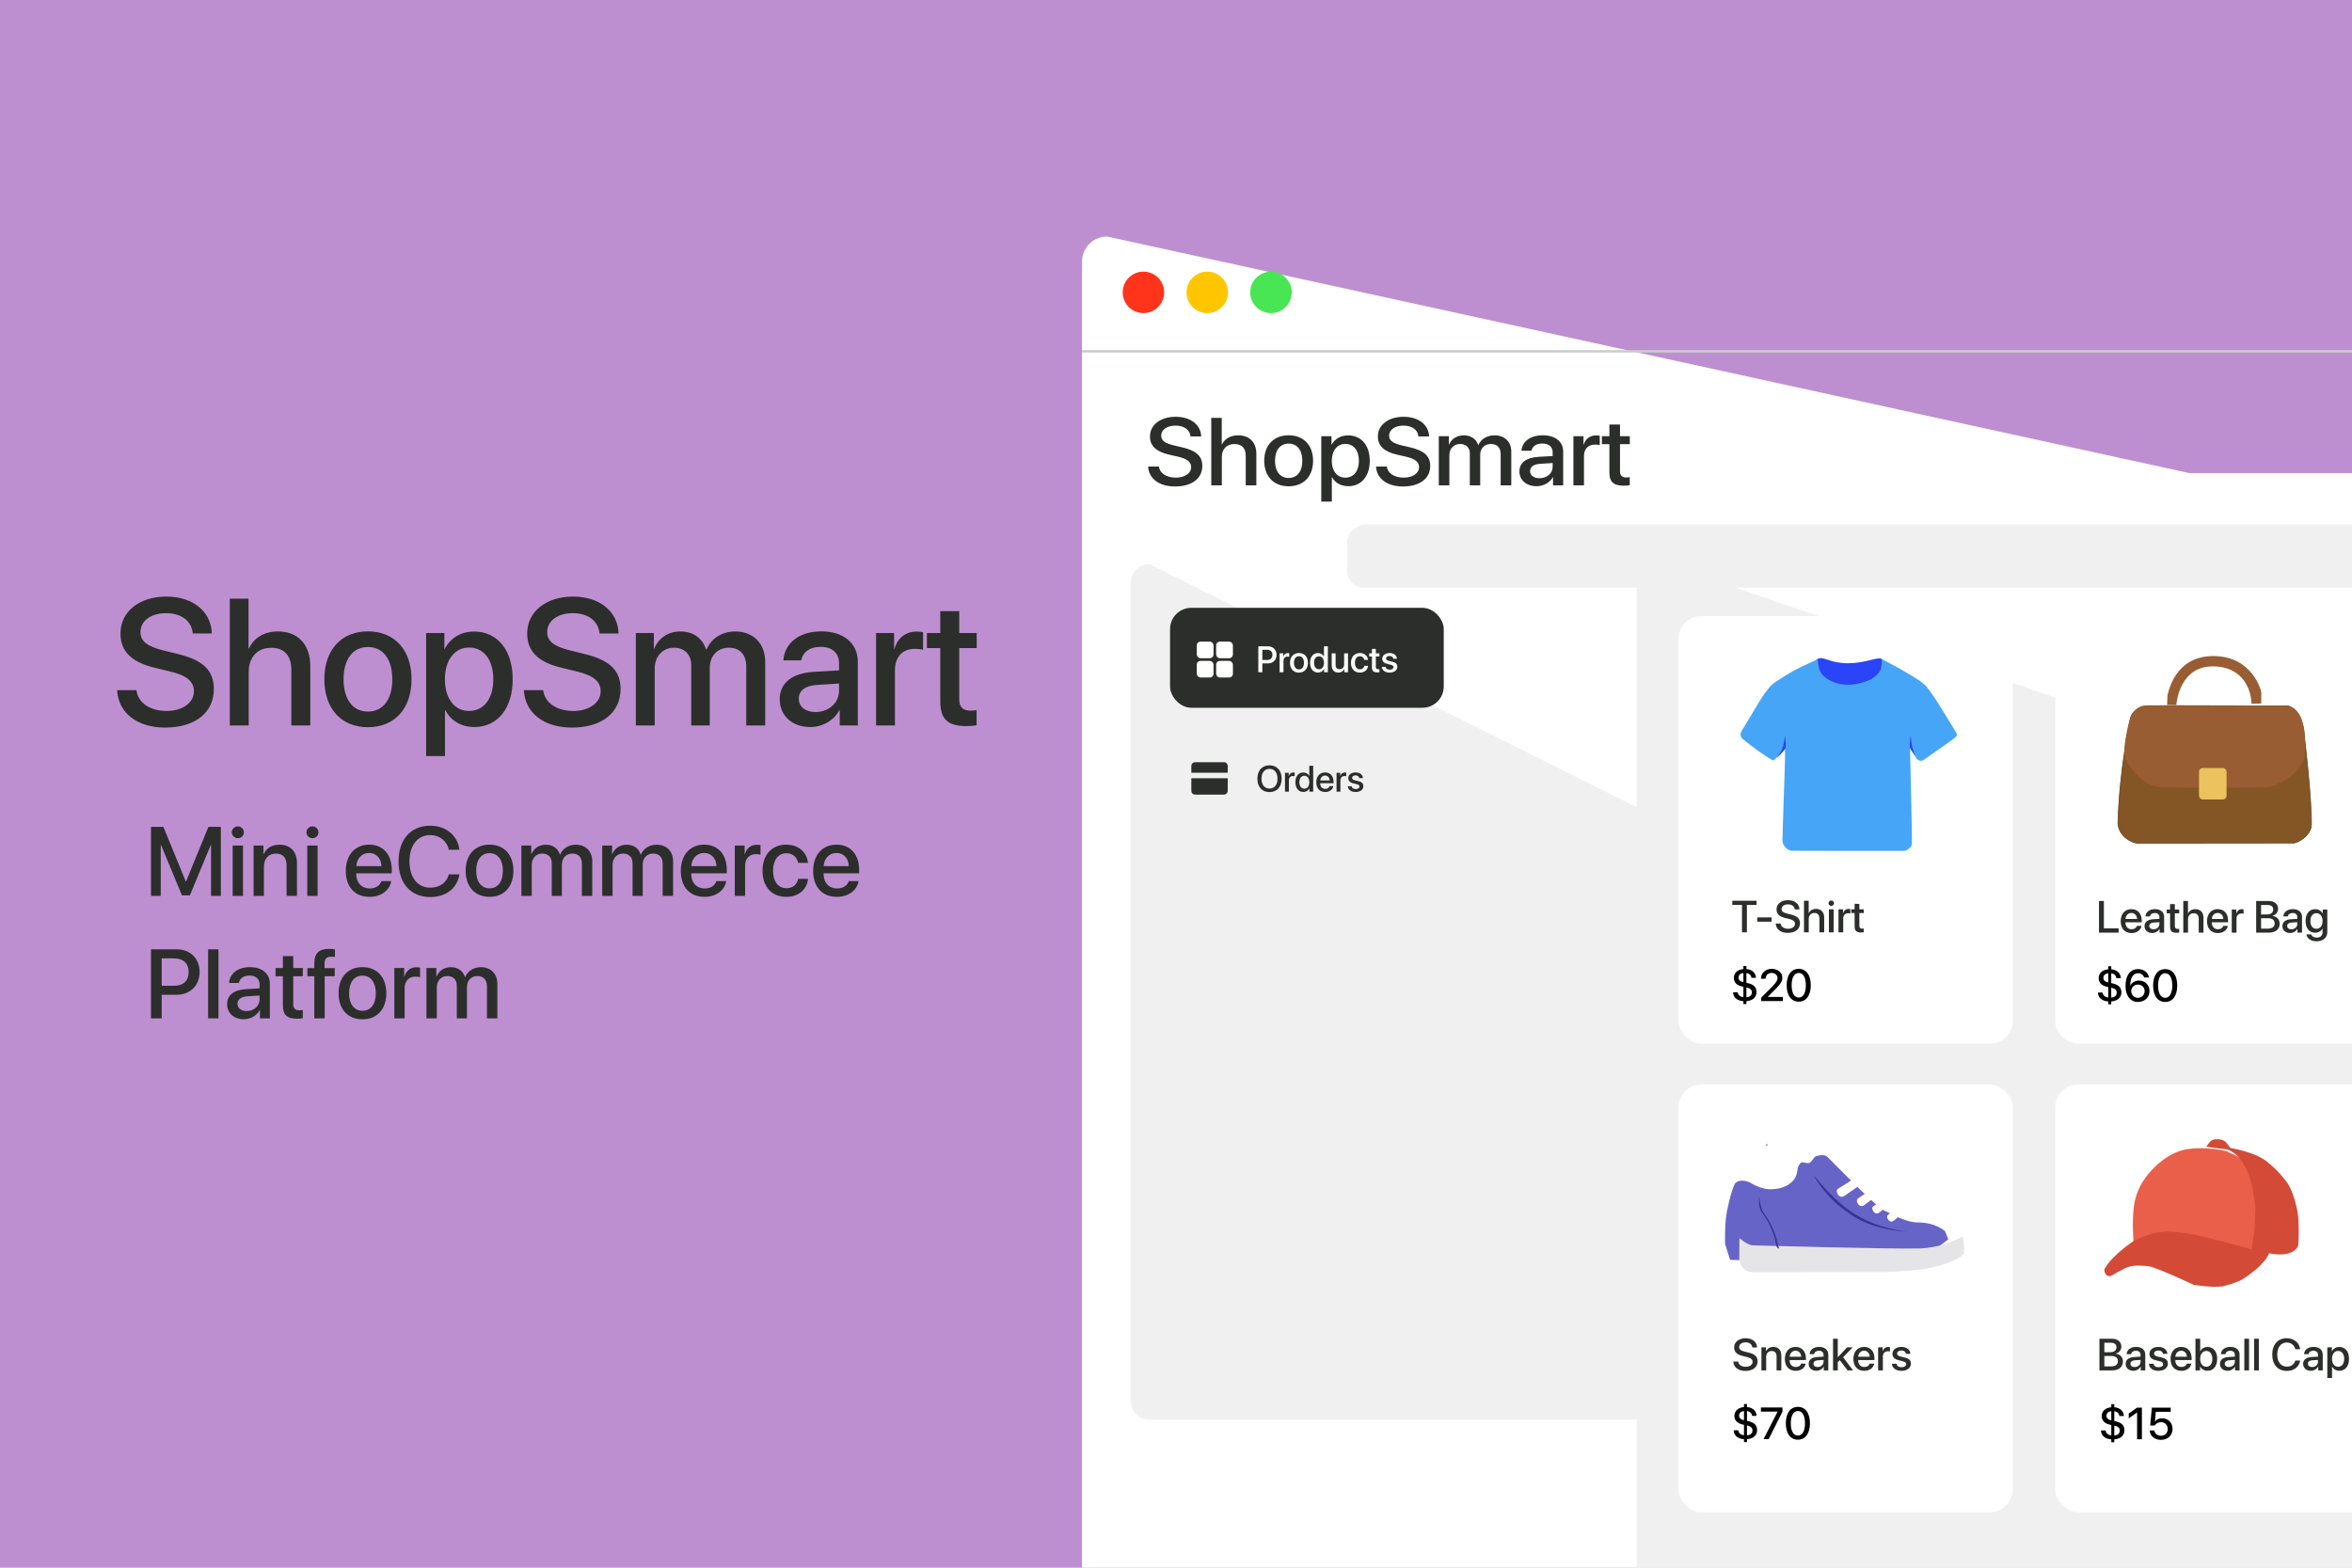 <?xml version="1.0" encoding="UTF-8" standalone="no"?>
<!-- Created with Inkscape (http://www.inkscape.org/) -->

<svg
   version="1.1"
   id="svg1"
   width="1536"
   height="1024"
   viewBox="0 0 1536 1024"
   xmlns="http://www.w3.org/2000/svg"
   xmlns:svg="http://www.w3.org/2000/svg">
  <defs
     id="defs1">
    <filter
       style="color-interpolation-filters:sRGB"
       id="filter65"
       x="-0.012"
       y="-0.027"
       width="1.024"
       height="1.081">
      <feFlood
         result="flood"
         in="SourceGraphic"
         flood-opacity="0.31"
         flood-color="rgb(0,0,0)"
         id="feFlood64" />
      <feGaussianBlur
         result="blur"
         in="SourceGraphic"
         stdDeviation="0.6"
         id="feGaussianBlur64" />
      <feOffset
         result="offset"
         in="blur"
         dx="0"
         dy="1.5"
         id="feOffset64" />
      <feComposite
         result="comp1"
         operator="in"
         in="flood"
         in2="offset"
         id="feComposite64" />
      <feComposite
         result="comp2"
         operator="over"
         in="SourceGraphic"
         in2="comp1"
         id="feComposite65" />
    </filter>
    <filter
       style="color-interpolation-filters:sRGB"
       id="filter71"
       x="-0.04"
       y="-0.065"
       width="1.08"
       height="1.13">
      <feGaussianBlur
         stdDeviation="0.5 0.5"
         result="fbSourceGraphic"
         id="feGaussianBlur71" />
      <feColorMatrix
         result="fbSourceGraphicAlpha"
         in="fbSourceGraphic"
         values="0 0 0 -1 0 0 0 0 -1 0 0 0 0 -1 0 0 0 0 1 0"
         id="feColorMatrix71" />
      <feGaussianBlur
         id="feGaussianBlur72"
         stdDeviation="0.5 0.5"
         result="blur"
         in="fbSourceGraphic" />
    </filter>
    <filter
       style="color-interpolation-filters:sRGB"
       id="filter73"
       x="-0.091"
       y="-0.036"
       width="1.182"
       height="1.071">
      <feGaussianBlur
         stdDeviation="0.5 0.5"
         result="blur"
         id="feGaussianBlur73" />
    </filter>
    <filter
       style="color-interpolation-filters:sRGB"
       id="filter92"
       x="-0.02"
       y="-0.241"
       width="1.039"
       height="1.365">
      <feFlood
         result="flood"
         in="SourceGraphic"
         flood-opacity="0.31"
         flood-color="rgb(0,0,0)"
         id="feFlood91" />
      <feGaussianBlur
         result="blur"
         in="SourceGraphic"
         stdDeviation="1.2"
         id="feGaussianBlur91" />
      <feOffset
         result="offset"
         in="blur"
         dx="0"
         dy="-2.7"
         id="feOffset91" />
      <feComposite
         result="comp1"
         operator="in"
         in="flood"
         in2="offset"
         id="feComposite91" />
      <feComposite
         result="comp2"
         operator="over"
         in="SourceGraphic"
         in2="comp1"
         id="feComposite92" />
    </filter>
    <filter
       style="color-interpolation-filters:sRGB"
       id="filter132"
       x="-0.1"
       y="-0.097"
       width="1.135"
       height="1.168">
      <feFlood
         result="flood"
         in="SourceGraphic"
         flood-opacity="0.31"
         flood-color="rgb(255,255,255)"
         id="feFlood131" />
      <feGaussianBlur
         result="blur"
         in="SourceGraphic"
         stdDeviation="2.1"
         id="feGaussianBlur131" />
      <feOffset
         result="offset"
         in="blur"
         dx="-9.6"
         dy="-1.8"
         id="feOffset131" />
      <feComposite
         result="comp1"
         operator="out"
         in="flood"
         in2="offset"
         id="feComposite131" />
      <feComposite
         result="comp2"
         operator="atop"
         in="comp1"
         in2="SourceGraphic"
         id="feComposite132" />
    </filter>
    <filter
       style="color-interpolation-filters:sRGB"
       id="filter151"
       x="-0.015"
       y="-0.033"
       width="1.04"
       height="1.053">
      <feFlood
         result="flood"
         in="SourceGraphic"
         flood-opacity="0.169"
         flood-color="rgb(0,0,0)"
         id="feFlood150" />
      <feGaussianBlur
         result="blur"
         in="SourceGraphic"
         stdDeviation="0.8"
         id="feGaussianBlur150" />
      <feOffset
         result="offset"
         in="blur"
         dx="1.2"
         dy="-1.3"
         id="feOffset150" />
      <feComposite
         result="comp1"
         operator="out"
         in="flood"
         in2="offset"
         id="feComposite150" />
      <feComposite
         result="comp2"
         operator="atop"
         in="comp1"
         in2="SourceGraphic"
         id="feComposite151" />
    </filter>
  </defs>
  <g
     id="g1">
    <rect
       style="fill:#bd8fd0;fill-opacity:1"
       id="rect1"
       width="1568.936"
       height="1058.732"
       x="-14.372"
       y="-16.767" />
    <path
       style="fill:#ffffff;fill-opacity:1"
       id="rect2"
       width="870.699"
       height="935.373"
       x="706.62"
       y="154.498"
       d="m 723.028,154.498 854.291,0 V 1089.871 H 706.62 V 170.906 a 16.408,16.408 135 0 1 16.408,-16.408 z" />
    <circle
       style="fill:#ff341b;fill-opacity:1"
       id="path2"
       cx="746.731"
       cy="190.97"
       r="13.55" />
    <circle
       style="fill:#ffc600;fill-opacity:1"
       id="circle2"
       cx="788.431"
       cy="190.97"
       r="13.55" />
    <circle
       style="fill:#48e554;fill-opacity:1"
       id="circle3"
       cx="830.031"
       cy="190.97"
       r="13.55" />
    <path
       style="fill:#f0f0f0;fill-opacity:1;stroke-width:1.051"
       id="rect3"
       width="687.219"
       height="41.319"
       x="879.682"
       y="171.266"
       d="m 892.17,171.266 h 674.731 v 41.319 H 890.761 a 11.079,11.079 45 0 1 -11.079,-11.079 v -17.752 a 12.488,12.488 135 0 1 12.488,-12.488 z" />
    <rect
       style="fill:#c9cdcd;fill-opacity:1;stroke-width:4.776"
       id="rect4"
       width="846.896"
       height="1.572"
       x="706.62"
       y="228.697" />
    <path
       style="fill:#f0f0f0;fill-opacity:1"
       id="rect5"
       width="308.686"
       height="190.547"
       x="738.474"
       y="368.39"
       d="m 750.542,368.39 h 284.55 c 6.686,0 12.068,5.382 12.068,12.068 v 166.411 c 0,6.686 -5.382,12.068 -12.068,12.068 H 750.542 c -6.686,0 -12.068,-5.382 -12.068,-12.068 V 380.458 c 0,-6.686 5.382,-12.068 12.068,-12.068 z"
       ry="12.068" />
    <path
       style="fill:#f0f0f0;fill-opacity:1;stroke-width:1.356"
       id="rect10"
       width="490.442"
       height="739.47"
       x="1068.912"
       y="367.682"
       ry="0"
       rx="0"
       d="m 1086.518,367.682 h 472.837 V 1107.152 H 1068.912 V 385.288 a 17.606,17.606 135 0 1 17.606,-17.606 z" />
    <path
       style="font-weight:500;font-size:117.184px;font-family:'SF Pro Display';-inkscape-font-specification:'SF Pro Display Medium';fill:#2c2e2b;stroke-width:1.099"
       d="m 76.733,449.445 c 0.801,14.934 13.16,24.375 31.47,24.375 19.569,0 31.871,-9.67 31.871,-25.119 0,-12.073 -7.038,-18.882 -23.975,-22.887 l -9.098,-2.232 c -10.643,-2.632 -14.991,-6.065 -14.991,-11.902 0,-7.324 6.809,-12.359 16.765,-12.359 9.956,0 16.765,4.978 17.509,13.218 h 12.474 c -0.401,-14.247 -12.359,-24.032 -29.811,-24.032 -17.623,0 -30.04,9.784 -30.04,24.032 0,11.501 7.038,18.596 22.201,22.258 l 10.7,2.575 c 10.7,2.632 15.22,6.466 15.22,12.874 0,7.381 -7.496,12.76 -17.909,12.76 -10.872,0 -18.825,-5.379 -19.74,-13.561 z m 73.812,23.002 h 12.359 v -34.789 c 0,-9.498 5.607,-15.792 14.762,-15.792 8.697,0 13.16,5.321 13.16,14.19 v 36.391 h 12.416 v -38.794 c 0,-13.618 -7.896,-22.43 -21.114,-22.43 -9.155,0 -15.735,4.063 -19.054,11.1 h -0.286 v -32.443 h -12.245 z m 90.463,1.144 c 17.223,0 28.552,-11.844 28.552,-31.241 0,-19.34 -11.387,-31.184 -28.552,-31.184 -17.166,0 -28.552,11.844 -28.552,31.184 0,19.397 11.329,31.241 28.552,31.241 z m 0,-10.185 c -9.67,0 -15.964,-7.667 -15.964,-21.056 0,-13.332 6.294,-20.999 15.964,-20.999 9.67,0 15.964,7.667 15.964,20.999 0,13.389 -6.237,21.056 -15.964,21.056 z m 69.464,-52.126 c -8.697,0 -15.621,4.406 -19.168,11.329 h -0.229 v -10.357 h -11.959 v 80.106 h 12.359 V 462.548 h 0.286 c 3.433,6.695 10.299,10.929 18.939,10.929 15.106,0 25.119,-12.073 25.119,-31.127 0,-19.054 -10.07,-31.07 -25.348,-31.07 z m -3.261,51.726 c -9.498,0 -15.792,-8.125 -15.792,-20.656 0,-12.416 6.351,-20.656 15.792,-20.656 9.784,0 15.907,8.068 15.907,20.656 0,12.645 -6.122,20.656 -15.907,20.656 z m 35.933,-13.561 c 0.801,14.934 13.16,24.375 31.47,24.375 19.569,0 31.871,-9.67 31.871,-25.119 0,-12.073 -7.038,-18.882 -23.975,-22.887 l -9.098,-2.232 c -10.643,-2.632 -14.991,-6.065 -14.991,-11.902 0,-7.324 6.809,-12.359 16.765,-12.359 9.956,0 16.765,4.978 17.509,13.218 h 12.474 c -0.401,-14.247 -12.359,-24.032 -29.811,-24.032 -17.623,0 -30.04,9.784 -30.04,24.032 0,11.501 7.038,18.596 22.201,22.258 l 10.7,2.575 c 10.7,2.632 15.22,6.466 15.22,12.874 0,7.381 -7.496,12.76 -17.909,12.76 -10.872,0 -18.825,-5.379 -19.74,-13.561 z m 73.354,23.002 h 12.359 v -37.192 c 0,-7.725 5.207,-13.446 12.531,-13.446 6.981,0 11.387,4.406 11.387,11.329 v 39.309 h 12.13 v -37.593 c 0,-7.61 5.092,-13.046 12.416,-13.046 7.324,0 11.501,4.463 11.501,12.245 v 38.394 h 12.416 v -41.369 c 0,-11.959 -7.782,-19.855 -19.683,-19.855 -8.583,0 -15.678,4.463 -18.768,11.787 h -0.286 c -2.403,-7.496 -8.468,-11.787 -16.822,-11.787 -8.125,0 -14.419,4.463 -17.108,11.158 h -0.286 v -10.128 h -11.787 z m 117.699,-8.754 c -6.637,0 -10.986,-3.433 -10.986,-8.697 0,-5.15 4.177,-8.411 11.558,-8.926 l 14.82,-0.915 v 4.749 c 0,7.839 -6.752,13.79 -15.392,13.79 z m -3.433,9.784 c 7.896,0 15.506,-4.234 18.997,-10.929 h 0.286 v 9.899 h 11.844 v -41.484 c 0,-12.073 -9.327,-19.798 -23.917,-19.798 -14.877,0 -24.146,8.011 -24.833,18.882 h 11.673 c 1.087,-5.379 5.55,-8.812 12.703,-8.812 7.553,0 12.073,4.005 12.073,10.7 v 4.635 l -16.479,0.973 c -14.305,0.801 -22.373,7.267 -22.373,17.795 0,10.814 8.239,18.138 20.027,18.138 z m 43.086,-1.03 h 12.359 v -36.048 c 0,-8.526 4.921,-13.847 12.874,-13.847 2.403,0 4.577,0.286 5.55,0.687 v -11.501 c -0.915,-0.172 -2.46,-0.458 -4.234,-0.458 -7.095,0 -12.474,4.177 -14.476,11.215 h -0.286 v -10.242 h -11.787 z m 42.056,-74.442 v 14.247 h -8.754 v 9.784 h 8.754 v 34.56 c 0,11.615 4.749,16.25 16.937,16.25 2.747,0 5.493,-0.229 6.866,-0.572 v -9.784 c -0.801,0.172 -2.804,0.286 -4.063,0.286 -5.035,0 -7.324,-2.346 -7.324,-7.553 v -33.187 h 11.444 v -9.784 h -11.444 v -14.247 z"
       id="text12"
       transform="scale(0.997,1.003)"
       aria-label="ShopSmart" />
    <g
       id="text13"
       style="font-weight:500;font-size:64px;font-family:'SF Pro Display';-inkscape-font-specification:'SF Pro Display Medium';fill:#2c2e2b"
       aria-label="Mini eCommerce&#10;Platform">
      <path
         d="m 144.231,585.19 v -45.094 h -8.125 l -14.562,35.594 h -0.25 l -14.594,-35.594 h -8.094 v 45.094 h 6.375 v -33.188 h 0.219 l 13.625,32.844 h 5.188 l 13.594,-32.844 h 0.219 v 33.188 z m 7.719,0 h 6.75 v -32.875 h -6.75 z m 3.375,-37.688 c 2.188,0 3.938,-1.719 3.938,-3.844 0,-2.156 -1.75,-3.875 -3.938,-3.875 -2.156,0 -3.906,1.719 -3.906,3.875 0,2.125 1.75,3.844 3.906,3.844 z m 10.281,37.688 h 6.75 v -19.156 c 0,-5.094 3.062,-8.469 7.812,-8.469 4.688,0 7,2.719 7,7.656 v 19.969 h 6.781 v -21.281 c 0,-7.531 -4.156,-12.156 -11.406,-12.156 -5.062,0 -8.562,2.312 -10.344,6.062 H 172.043 v -5.5 h -6.438 z m 35.062,0 h 6.75 v -32.875 h -6.75 z m 3.375,-37.688 c 2.188,0 3.938,-1.719 3.938,-3.844 0,-2.156 -1.75,-3.875 -3.938,-3.875 -2.156,0 -3.906,1.719 -3.906,3.875 0,2.125 1.75,3.844 3.906,3.844 z m 37,9.656 c 4.719,0 7.906,3.531 8.062,8.562 H 232.668 c 0.344,-4.969 3.656,-8.562 8.375,-8.562 z m 8.031,18.375 c -0.906,2.875 -3.75,4.812 -7.594,4.812 -5.406,0 -8.844,-3.781 -8.844,-9.5 v -0.406 h 23.219 v -2.312 c 0,-9.969 -5.688,-16.406 -14.812,-16.406 -9.281,0 -15.219,6.875 -15.219,17.188 0,10.375 5.844,16.906 15.5,16.906 7.531,0 13.219,-4.281 14.156,-10.281 z m 31.844,10.406 c 10.375,0 17.438,-5.469 19.156,-14.781 h -6.969 c -1.406,5.438 -5.875,8.656 -12.156,8.656 -8.281,0 -13.531,-6.656 -13.531,-17.188 0,-10.438 5.312,-17.156 13.5,-17.156 6.125,0 10.938,3.781 12.188,9.562 h 6.938 c -1.188,-9.406 -8.906,-15.688 -19.125,-15.688 -12.594,0 -20.656,9 -20.656,23.281 0,14.375 8,23.312 20.656,23.312 z m 38.781,-0.125 c 9.406,0 15.594,-6.469 15.594,-17.062 0,-10.562 -6.219,-17.031 -15.594,-17.031 -9.375,0 -15.594,6.469 -15.594,17.031 0,10.594 6.188,17.062 15.594,17.062 z m 0,-5.562 c -5.281,0 -8.719,-4.188 -8.719,-11.5 0,-7.281 3.438,-11.469 8.719,-11.469 5.281,0 8.719,4.188 8.719,11.469 0,7.312 -3.406,11.5 -8.719,11.5 z m 20.812,4.938 h 6.75 v -20.312 c 0,-4.219 2.844,-7.344 6.844,-7.344 3.812,0 6.219,2.406 6.219,6.188 v 21.469 h 6.625 v -20.531 c 0,-4.156 2.781,-7.125 6.781,-7.125 4,0 6.281,2.438 6.281,6.688 v 20.969 h 6.781 v -22.594 c 0,-6.531 -4.25,-10.844 -10.75,-10.844 -4.688,0 -8.562,2.438 -10.25,6.438 h -0.156 c -1.312,-4.094 -4.625,-6.438 -9.188,-6.438 -4.438,0 -7.875,2.438 -9.344,6.094 h -0.156 v -5.531 h -6.438 z m 52.781,0 h 6.75 v -20.312 c 0,-4.219 2.844,-7.344 6.844,-7.344 3.812,0 6.219,2.406 6.219,6.188 v 21.469 h 6.625 v -20.531 c 0,-4.156 2.781,-7.125 6.781,-7.125 4,0 6.281,2.438 6.281,6.688 v 20.969 h 6.781 v -22.594 c 0,-6.531 -4.25,-10.844 -10.75,-10.844 -4.688,0 -8.562,2.438 -10.25,6.438 H 418.418 c -1.312,-4.094 -4.625,-6.438 -9.188,-6.438 -4.438,0 -7.875,2.438 -9.344,6.094 h -0.156 v -5.531 h -6.438 z m 66.531,-28.031 c 4.719,0 7.906,3.531 8.062,8.562 h -16.438 c 0.344,-4.969 3.656,-8.562 8.375,-8.562 z m 8.031,18.375 c -0.906,2.875 -3.75,4.812 -7.594,4.812 -5.406,0 -8.844,-3.781 -8.844,-9.5 v -0.406 h 23.219 v -2.312 c 0,-9.969 -5.688,-16.406 -14.812,-16.406 -9.281,0 -15.219,6.875 -15.219,17.188 0,10.375 5.844,16.906 15.5,16.906 7.531,0 13.219,-4.281 14.156,-10.281 z m 12,9.656 h 6.75 v -19.688 c 0,-4.656 2.688,-7.562 7.031,-7.562 1.312,0 2.5,0.156 3.031,0.375 v -6.281 c -0.5,-0.094 -1.344,-0.25 -2.312,-0.25 -3.875,0 -6.812,2.281 -7.906,6.125 H 486.293 v -5.594 h -6.438 z m 47.812,-21.562 c -0.594,-6.469 -5.75,-11.906 -14.219,-11.906 -9.344,0 -15.469,6.594 -15.469,17.031 0,10.625 6.125,17.062 15.531,17.062 7.906,0 13.5,-4.75 14.219,-11.75 h -6.5 c -0.781,3.812 -3.5,6.094 -7.656,6.094 -5.25,0 -8.719,-4.188 -8.719,-11.406 0,-7.062 3.438,-11.406 8.656,-11.406 4.406,0 7.031,2.781 7.719,6.281 z m 18.594,-6.469 c 4.719,0 7.906,3.531 8.062,8.562 h -16.438 c 0.344,-4.969 3.656,-8.562 8.375,-8.562 z m 8.031,18.375 c -0.906,2.875 -3.75,4.812 -7.594,4.812 -5.406,0 -8.844,-3.781 -8.844,-9.5 v -0.406 h 23.219 v -2.312 c 0,-9.969 -5.688,-16.406 -14.812,-16.406 -9.281,0 -15.219,6.875 -15.219,17.188 0,10.375 5.844,16.906 15.5,16.906 7.531,0 13.219,-4.281 14.156,-10.281 z"
         id="path15" />
      <path
         d="m 98.605,620.096 v 45.094 h 7 v -15.406 h 9.688 c 8.844,0 15.062,-6.062 15.062,-14.875 0,-8.781 -6.094,-14.812 -14.844,-14.812 z m 7,5.906 h 8.062 c 6.062,0 9.531,3.25 9.531,8.938 0,5.688 -3.469,8.969 -9.562,8.969 h -8.031 z m 30.312,39.188 h 6.75 v -45.094 h -6.75 z m 25.188,-4.781 c -3.625,0 -6,-1.875 -6,-4.75 0,-2.812 2.281,-4.594 6.312,-4.875 l 8.094,-0.5 v 2.594 c 0,4.281 -3.688,7.531 -8.406,7.531 z m -1.875,5.344 c 4.312,0 8.469,-2.312 10.375,-5.969 h 0.156 v 5.406 h 6.469 v -22.656 c 0,-6.594 -5.094,-10.812 -13.062,-10.812 -8.125,0 -13.188,4.375 -13.562,10.312 h 6.375 c 0.594,-2.938 3.031,-4.812 6.938,-4.812 4.125,0 6.594,2.188 6.594,5.844 v 2.531 l -9,0.531 c -7.812,0.438 -12.219,3.969 -12.219,9.719 0,5.906 4.5,9.906 10.938,9.906 z m 25.5,-41.219 v 7.781 h -4.781 v 5.344 h 4.781 v 18.875 c 0,6.344 2.594,8.875 9.25,8.875 1.5,0 3,-0.125 3.75,-0.312 v -5.344 c -0.438,0.094 -1.531,0.156 -2.219,0.156 -2.75,0 -4,-1.281 -4,-4.125 v -18.125 h 6.25 v -5.344 h -6.25 v -7.781 z m 20.531,40.656 h 6.781 v -27.531 h 6.562 v -5.281 h -6.656 v -3.094 c 0,-2.906 1.375,-4.375 4.312,-4.375 0.906,0 1.812,0.062 2.469,0.188 v -5 c -0.875,-0.156 -2.406,-0.312 -3.781,-0.312 -6.688,0 -9.688,3 -9.688,9.375 v 3.219 h -4.531 v 5.281 h 4.531 z m 31.438,0.625 c 9.406,0 15.594,-6.469 15.594,-17.062 0,-10.562 -6.219,-17.031 -15.594,-17.031 -9.375,0 -15.594,6.469 -15.594,17.031 0,10.594 6.188,17.062 15.594,17.062 z m 0,-5.562 c -5.281,0 -8.719,-4.188 -8.719,-11.5 0,-7.281 3.438,-11.469 8.719,-11.469 5.281,0 8.719,4.188 8.719,11.469 0,7.312 -3.406,11.5 -8.719,11.5 z m 20.812,4.938 h 6.75 v -19.688 c 0,-4.656 2.688,-7.562 7.031,-7.562 1.312,0 2.5,0.156 3.031,0.375 v -6.281 c -0.5,-0.094 -1.344,-0.25 -2.312,-0.25 -3.875,0 -6.812,2.281 -7.906,6.125 h -0.156 v -5.594 h -6.438 z m 21,0 h 6.75 v -20.312 c 0,-4.219 2.844,-7.344 6.844,-7.344 3.812,0 6.219,2.406 6.219,6.188 v 21.469 h 6.625 v -20.531 c 0,-4.156 2.781,-7.125 6.781,-7.125 4,0 6.281,2.438 6.281,6.688 v 20.969 h 6.781 v -22.594 c 0,-6.531 -4.25,-10.844 -10.75,-10.844 -4.688,0 -8.562,2.438 -10.25,6.438 h -0.156 c -1.312,-4.094 -4.625,-6.438 -9.188,-6.438 -4.438,0 -7.875,2.438 -9.344,6.094 h -0.156 v -5.531 h -6.438 z"
         id="path16" />
    </g>
    <rect
       style="fill:#2c2e2b;fill-opacity:1;stroke-width:1.021"
       id="rect16"
       width="178.751"
       height="65.273"
       x="764.108"
       y="397.025"
       ry="13.898" />
    <path
       d="m 732.934,311.931 c 0.438,8.156 7.188,13.312 17.188,13.312 10.688,0 17.406,-5.281 17.406,-13.719 0,-6.594 -3.844,-10.312 -13.094,-12.5 l -4.969,-1.219 c -5.812,-1.438 -8.188,-3.312 -8.188,-6.5 0,-4 3.719,-6.75 9.156,-6.75 5.438,0 9.156,2.719 9.562,7.219 h 6.812 c -0.219,-7.781 -6.75,-13.125 -16.281,-13.125 -9.625,0 -16.406,5.344 -16.406,13.125 0,6.281 3.844,10.156 12.125,12.156 l 5.844,1.406 c 5.844,1.438 8.312,3.531 8.312,7.031 0,4.031 -4.094,6.969 -9.781,6.969 -5.938,0 -10.281,-2.938 -10.781,-7.406 z m 40.312,12.562 h 6.75 v -19 c 0,-5.188 3.062,-8.625 8.062,-8.625 4.75,0 7.188,2.906 7.188,7.75 v 19.875 h 6.781 v -21.188 c 0,-7.438 -4.312,-12.25 -11.531,-12.25 -5,0 -8.594,2.219 -10.406,6.062 h -0.156 v -17.719 h -6.688 z m 49.406,0.625 c 9.406,0 15.594,-6.469 15.594,-17.062 0,-10.562 -6.219,-17.031 -15.594,-17.031 -9.375,0 -15.594,6.469 -15.594,17.031 0,10.594 6.188,17.062 15.594,17.062 z m 0,-5.562 c -5.281,0 -8.719,-4.188 -8.719,-11.5 0,-7.281 3.438,-11.469 8.719,-11.469 5.281,0 8.719,4.188 8.719,11.469 0,7.312 -3.406,11.5 -8.719,11.5 z m 37.938,-28.469 c -4.75,0 -8.531,2.406 -10.469,6.188 h -0.125 v -5.656 h -6.531 v 43.75 h 6.75 v -16.281 h 0.156 c 1.875,3.656 5.625,5.969 10.344,5.969 8.25,0 13.719,-6.594 13.719,-17 0,-10.406 -5.5,-16.969 -13.844,-16.969 z m -1.781,28.25 c -5.188,0 -8.625,-4.438 -8.625,-11.281 0,-6.781 3.469,-11.281 8.625,-11.281 5.344,0 8.688,4.406 8.688,11.281 0,6.906 -3.344,11.281 -8.688,11.281 z m 19.625,-7.406 c 0.438,8.156 7.188,13.312 17.188,13.312 10.688,0 17.406,-5.281 17.406,-13.719 0,-6.594 -3.844,-10.312 -13.094,-12.5 l -4.969,-1.219 c -5.812,-1.438 -8.188,-3.312 -8.188,-6.5 0,-4 3.719,-6.75 9.156,-6.75 5.438,0 9.156,2.719 9.562,7.219 h 6.812 c -0.219,-7.781 -6.75,-13.125 -16.281,-13.125 -9.625,0 -16.406,5.344 -16.406,13.125 0,6.281 3.844,10.156 12.125,12.156 l 5.844,1.406 c 5.844,1.438 8.312,3.531 8.312,7.031 0,4.031 -4.094,6.969 -9.781,6.969 -5.938,0 -10.281,-2.938 -10.781,-7.406 z m 40.062,12.562 h 6.75 v -20.312 c 0,-4.219 2.844,-7.344 6.844,-7.344 3.812,0 6.219,2.406 6.219,6.188 v 21.469 h 6.625 v -20.531 c 0,-4.156 2.781,-7.125 6.781,-7.125 4,0 6.281,2.438 6.281,6.688 v 20.969 h 6.781 v -22.594 c 0,-6.531 -4.25,-10.844 -10.75,-10.844 -4.688,0 -8.562,2.438 -10.25,6.438 h -0.156 c -1.312,-4.094 -4.625,-6.438 -9.188,-6.438 -4.438,0 -7.875,2.438 -9.344,6.094 h -0.156 v -5.531 h -6.438 z m 64.281,-4.781 c -3.625,0 -6,-1.875 -6,-4.75 0,-2.812 2.281,-4.594 6.312,-4.875 l 8.094,-0.5 v 2.594 c 0,4.281 -3.688,7.531 -8.406,7.531 z m -1.875,5.344 c 4.312,0 8.469,-2.312 10.375,-5.969 h 0.156 v 5.406 h 6.469 v -22.656 c 0,-6.594 -5.094,-10.812 -13.062,-10.812 -8.125,0 -13.188,4.375 -13.562,10.312 h 6.375 c 0.594,-2.938 3.031,-4.812 6.938,-4.812 4.125,0 6.594,2.188 6.594,5.844 v 2.531 l -9,0.531 c -7.812,0.438 -12.219,3.969 -12.219,9.719 0,5.906 4.5,9.906 10.938,9.906 z m 23.531,-0.562 h 6.75 v -19.688 c 0,-4.656 2.688,-7.562 7.031,-7.562 1.312,0 2.5,0.156 3.031,0.375 v -6.281 c -0.5,-0.094 -1.344,-0.25 -2.312,-0.25 -3.875,0 -6.812,2.281 -7.906,6.125 h -0.156 v -5.594 h -6.438 z m 22.969,-40.656 v 7.781 h -4.781 v 5.344 h 4.781 v 18.875 c 0,6.344 2.594,8.875 9.25,8.875 1.5,0 3,-0.125 3.75,-0.312 v -5.344 c -0.438,0.094 -1.531,0.156 -2.219,0.156 -2.75,0 -4,-1.281 -4,-4.125 v -18.125 h 6.25 v -5.344 h -6.25 v -7.781 z"
       id="text16"
       style="font-weight:500;font-size:64px;font-family:'SF Pro Display';-inkscape-font-specification:'SF Pro Display Medium';fill:#2c2e2b;stroke-width:1.023"
       transform="scale(1.023,0.977)"
       aria-label="ShopSmart" />
    <rect
       style="fill:#ffffff;fill-opacity:1"
       id="rect17"
       width="10.956"
       height="10.851"
       x="781.559"
       y="419.097"
       ry="2.461" />
    <rect
       style="fill:#ffffff;fill-opacity:1"
       id="rect18"
       width="10.956"
       height="10.851"
       x="794.209"
       y="419.097"
       ry="2.461" />
    <rect
       style="fill:#ffffff;fill-opacity:1"
       id="rect19"
       width="10.956"
       height="10.851"
       x="781.559"
       y="431.697"
       ry="2.461" />
    <rect
       style="fill:#ffffff;fill-opacity:1"
       id="rect20"
       width="10.956"
       height="10.851"
       x="794.209"
       y="431.697"
       ry="2.461" />
    <path
       d="m 821.756,422.194 v 16.91 h 2.625 v -5.777 h 3.633 c 3.316,0 5.648,-2.273 5.648,-5.578 0,-3.293 -2.285,-5.555 -5.566,-5.555 z m 2.625,2.215 h 3.023 c 2.273,0 3.574,1.219 3.574,3.352 0,2.133 -1.301,3.363 -3.586,3.363 h -3.012 z m 11.273,14.695 h 2.531 v -7.383 c 0,-1.746 1.008,-2.836 2.637,-2.836 0.492,0 0.938,0.059 1.137,0.141 v -2.355 c -0.188,-0.035 -0.504,-0.094 -0.867,-0.094 -1.453,0 -2.555,0.855 -2.965,2.297 h -0.059 v -2.098 h -2.414 z m 12.645,0.234 c 3.527,0 5.848,-2.426 5.848,-6.398 0,-3.961 -2.332,-6.387 -5.848,-6.387 -3.516,0 -5.848,2.426 -5.848,6.387 0,3.973 2.32,6.398 5.848,6.398 z m 0,-2.086 c -1.98,0 -3.27,-1.57 -3.27,-4.312 0,-2.73 1.289,-4.301 3.27,-4.301 1.98,0 3.27,1.57 3.27,4.301 0,2.742 -1.277,4.312 -3.27,4.312 z m 12.434,2.062 c 1.793,0 3.199,-0.902 3.926,-2.309 h 0.047 v 2.098 h 2.461 v -16.91 h -2.543 v 6.633 h -0.047 c -0.691,-1.359 -2.098,-2.25 -3.867,-2.25 -3.094,0 -5.156,2.473 -5.156,6.363 0,3.891 2.062,6.375 5.18,6.375 z m 0.668,-10.605 c 1.945,0 3.246,1.676 3.246,4.23 0,2.578 -1.301,4.23 -3.246,4.23 -2.004,0 -3.258,-1.629 -3.258,-4.23 0,-2.59 1.254,-4.23 3.258,-4.23 z m 18.926,-1.934 h -2.531 v 7.184 c 0,1.922 -1.102,3.188 -2.93,3.188 -1.746,0 -2.637,-1.008 -2.637,-2.883 v -7.488 h -2.531 v 7.98 c 0,2.824 1.641,4.57 4.324,4.57 1.887,0 3.141,-0.832 3.82,-2.309 h 0.059 v 2.086 h 2.426 z m 13.078,4.242 c -0.223,-2.426 -2.156,-4.465 -5.332,-4.465 -3.504,0 -5.801,2.473 -5.801,6.387 0,3.984 2.297,6.398 5.824,6.398 2.965,0 5.062,-1.781 5.332,-4.406 h -2.438 c -0.293,1.43 -1.312,2.285 -2.871,2.285 -1.969,0 -3.27,-1.57 -3.27,-4.277 0,-2.648 1.289,-4.277 3.246,-4.277 1.652,0 2.637,1.043 2.895,2.355 z m 2.555,-7.16 v 2.918 h -1.793 V 428.78 h 1.793 v 7.078 c 0,2.379 0.973,3.328 3.469,3.328 0.562,0 1.125,-0.047 1.406,-0.117 v -2.004 c -0.164,0.035 -0.574,0.059 -0.832,0.059 -1.031,0 -1.5,-0.48 -1.5,-1.547 V 428.78 h 2.344 v -2.004 h -2.344 v -2.918 z m 6.738,6.41 c 0,1.723 1.125,2.883 3.352,3.422 l 2.203,0.539 c 1.289,0.328 1.758,0.762 1.758,1.547 0,0.996 -0.938,1.629 -2.461,1.629 -1.547,0 -2.461,-0.656 -2.66,-1.84 h -2.508 c 0.199,2.262 2.133,3.773 5.051,3.773 3.023,0 5.121,-1.547 5.121,-3.797 0,-1.816 -0.938,-2.754 -3.422,-3.352 l -2.074,-0.48 c -1.277,-0.316 -1.887,-0.832 -1.887,-1.594 0,-0.973 0.914,-1.641 2.285,-1.641 1.418,0 2.32,0.691 2.438,1.805 h 2.379 c -0.082,-2.191 -2.004,-3.727 -4.746,-3.727 -2.883,0 -4.828,1.512 -4.828,3.715 z"
       id="text20"
       style="font-weight:500;font-size:24px;font-family:'SF Pro Display';-inkscape-font-specification:'SF Pro Display Medium';fill:#ffffff"
       aria-label="Products" />
    <path
       id="rect21"
       style="fill:#2c2e2b;fill-opacity:1"
       d="m 801.777,508.336 h -23.766 v 8.23 c 0,1.364 1.099,2.461 2.463,2.461 h 18.842 c 1.364,0 2.461,-1.097 2.461,-2.461 z" />
    <path
       id="path22"
       style="fill:#2c2e2b;fill-opacity:1"
       d="m 780.475,497.855 c -1.364,0 -2.463,1.097 -2.463,2.461 v 4.42 h 23.766 v -4.42 c 0,-1.364 -1.097,-2.461 -2.461,-2.461 z" />
    <path
       d="m 829.069,499.913 c -4.875,0 -7.922,3.363 -7.922,8.742 0,5.379 3.047,8.73 7.922,8.73 4.863,0 7.922,-3.352 7.922,-8.73 0,-5.379 -3.059,-8.742 -7.922,-8.742 z m 0,2.309 c 3.211,0 5.227,2.484 5.227,6.434 0,3.938 -2.016,6.422 -5.227,6.422 -3.211,0 -5.238,-2.484 -5.238,-6.422 0,-3.949 2.027,-6.434 5.238,-6.434 z m 10.113,14.883 h 2.531 v -7.383 c 0,-1.746 1.008,-2.836 2.637,-2.836 0.492,0 0.938,0.059 1.137,0.141 v -2.355 c -0.188,-0.035 -0.504,-0.094 -0.867,-0.094 -1.453,0 -2.555,0.855 -2.965,2.297 h -0.059 v -2.098 h -2.414 z m 11.977,0.211 c 1.793,0 3.199,-0.902 3.926,-2.309 h 0.047 v 2.098 h 2.461 v -16.91 h -2.543 v 6.633 h -0.047 c -0.691,-1.359 -2.098,-2.25 -3.867,-2.25 -3.094,0 -5.156,2.473 -5.156,6.363 0,3.891 2.062,6.375 5.18,6.375 z m 0.668,-10.605 c 1.945,0 3.246,1.676 3.246,4.23 0,2.578 -1.301,4.23 -3.246,4.23 -2.004,0 -3.258,-1.629 -3.258,-4.23 0,-2.59 1.254,-4.23 3.258,-4.23 z m 13.512,-0.117 c 1.77,0 2.965,1.324 3.023,3.211 h -6.164 c 0.129,-1.863 1.371,-3.211 3.141,-3.211 z m 3.012,6.891 c -0.34,1.078 -1.406,1.805 -2.848,1.805 -2.027,0 -3.316,-1.418 -3.316,-3.562 V 511.573 h 8.707 v -0.867 c 0,-3.738 -2.133,-6.152 -5.555,-6.152 -3.48,0 -5.707,2.578 -5.707,6.445 0,3.891 2.191,6.34 5.812,6.34 2.824,0 4.957,-1.605 5.309,-3.855 z m 4.5,3.621 h 2.531 v -7.383 c 0,-1.746 1.008,-2.836 2.637,-2.836 0.492,0 0.938,0.059 1.137,0.141 v -2.355 c -0.188,-0.035 -0.504,-0.094 -0.867,-0.094 -1.453,0 -2.555,0.855 -2.965,2.297 h -0.059 v -2.098 h -2.414 z m 7.652,-8.836 c 0,1.723 1.125,2.883 3.352,3.422 l 2.203,0.539 c 1.289,0.328 1.758,0.762 1.758,1.547 0,0.996 -0.938,1.629 -2.461,1.629 -1.547,0 -2.461,-0.656 -2.66,-1.84 h -2.508 c 0.199,2.262 2.133,3.773 5.051,3.773 3.023,0 5.121,-1.547 5.121,-3.797 0,-1.816 -0.938,-2.754 -3.422,-3.352 l -2.074,-0.48 c -1.277,-0.316 -1.887,-0.832 -1.887,-1.594 0,-0.973 0.914,-1.641 2.285,-1.641 1.418,0 2.32,0.691 2.438,1.805 h 2.379 c -0.082,-2.191 -2.004,-3.727 -4.746,-3.727 -2.883,0 -4.828,1.512 -4.828,3.715 z"
       id="text23"
       style="font-weight:500;font-size:24px;font-family:'SF Pro Display';-inkscape-font-specification:'SF Pro Display Medium';fill:#2c2e2b"
       aria-label="Orders" />
    <rect
       style="fill:#ffffff;fill-opacity:1;stroke:none;stroke-width:1.027;stroke-opacity:1"
       id="rect23"
       width="218.247"
       height="279.328"
       x="1096.172"
       y="402.427"
       ry="14.864" />
    <rect
       style="fill:#ffffff;fill-opacity:1;stroke:none;stroke-width:1.027;stroke-opacity:1"
       id="rect24"
       width="218.247"
       height="279.328"
       x="1342.172"
       y="402.427"
       ry="14.864" />
    <rect
       style="fill:#ffffff;fill-opacity:1;stroke:none;stroke-width:1.027;stroke-opacity:1"
       id="rect25"
       width="218.247"
       height="279.328"
       x="1096.172"
       y="708.427"
       ry="14.864" />
    <rect
       style="fill:#ffffff;fill-opacity:1;stroke:none;stroke-width:1.027;stroke-opacity:1"
       id="rect26"
       width="218.247"
       height="279.328"
       x="1342.172"
       y="708.427"
       ry="14.864" />
    <path
       style="font-weight:500;font-size:29.333px;font-family:'SF Pro Display';-inkscape-font-specification:'SF Pro Display Medium';fill:#2c2e2b"
       d="m 1140.833,609.01 v -17.904 h 6.316 v -2.764 h -15.855 v 2.764 h 6.331 v 17.904 z m 16.156,-6.99 v -2.793 h -9.396 v 2.793 z m 2.65,1.232 c 0.201,3.738 3.294,6.102 7.878,6.102 4.899,0 7.978,-2.421 7.978,-6.288 0,-3.022 -1.762,-4.727 -6.001,-5.729 l -2.277,-0.559 c -2.664,-0.659 -3.753,-1.518 -3.753,-2.979 0,-1.833 1.704,-3.094 4.197,-3.094 2.492,0 4.197,1.246 4.383,3.309 h 3.122 c -0.1,-3.566 -3.094,-6.016 -7.462,-6.016 -4.411,0 -7.519,2.449 -7.519,6.016 0,2.879 1.762,4.655 5.557,5.572 l 2.678,0.645 c 2.678,0.659 3.81,1.618 3.81,3.223 0,1.848 -1.876,3.194 -4.483,3.194 -2.721,0 -4.712,-1.346 -4.941,-3.395 z m 18.477,5.758 h 3.094 v -8.708 c 0,-2.378 1.404,-3.953 3.695,-3.953 2.177,0 3.294,1.332 3.294,3.552 v 9.109 h 3.108 v -9.711 c 0,-3.409 -1.977,-5.615 -5.285,-5.615 -2.292,0 -3.939,1.017 -4.769,2.779 h -0.072 v -8.121 h -3.065 z m 16.271,0 h 3.094 v -15.068 h -3.094 z m 1.547,-17.273 c 1.003,0 1.805,-0.788 1.805,-1.762 0,-0.988 -0.802,-1.776 -1.805,-1.776 -0.988,0 -1.79,0.788 -1.79,1.776 0,0.974 0.802,1.762 1.79,1.762 z m 4.712,17.273 h 3.094 v -9.023 c 0,-2.134 1.232,-3.466 3.223,-3.466 0.602,0 1.146,0.072 1.389,0.172 v -2.879 c -0.229,-0.043 -0.616,-0.115 -1.06,-0.115 -1.776,0 -3.122,1.046 -3.624,2.807 h -0.072 v -2.564 h -2.95 z m 10.527,-18.634 v 3.566 h -2.191 v 2.449 h 2.191 v 8.651 c 0,2.908 1.189,4.068 4.24,4.068 0.688,0 1.375,-0.057 1.719,-0.143 v -2.449 c -0.201,0.043 -0.702,0.072 -1.017,0.072 -1.26,0 -1.833,-0.587 -1.833,-1.891 V 596.392 h 2.865 v -2.449 h -2.865 v -3.566 z"
       id="text26"
       aria-label="T-Shirt" />
    <path
       style="font-weight:500;font-size:29.333px;font-family:'SF Pro Display';-inkscape-font-specification:'SF Pro Display Medium'"
       d="m 1140.506,655.857 v -1.905 c 4.197,-0.344 6.617,-2.535 6.617,-6.016 0,-2.979 -1.733,-4.77 -5.285,-5.658 l -1.332,-0.301 v -6.402 c 1.905,0.243 3.208,1.518 3.266,3.137 h 2.994 c -0.086,-3.165 -2.521,-5.428 -6.259,-5.743 v -1.991 h -1.962 v 1.991 c -3.881,0.358 -6.245,2.535 -6.245,5.801 0,2.779 1.762,4.698 4.97,5.5 l 1.275,0.329 v 6.775 c -2.163,-0.243 -3.538,-1.461 -3.681,-3.223 h -3.037 c 0.014,3.309 2.635,5.543 6.718,5.815 v 1.891 z m 3.581,-7.634 c 0,1.891 -1.303,3.065 -3.581,3.194 v -6.445 c 2.464,0.516 3.581,1.547 3.581,3.251 z m -8.723,-9.668 c 0,-1.647 1.346,-2.879 3.18,-2.979 v 5.987 c -2.062,-0.43 -3.18,-1.461 -3.18,-3.008 z m 14.638,0.73 v 0.029 h 3.037 v -0.043 c 0,-2.148 1.704,-3.781 3.967,-3.781 2.148,0 3.81,1.461 3.81,3.294 0,1.618 -0.659,2.707 -3.18,5.328 l -7.462,7.605 v 2.177 h 14.137 v -2.707 h -9.811 v -0.072 l 5.171,-5.199 c 3.022,-3.094 4.311,-4.884 4.311,-7.29 0,-3.28 -2.936,-5.786 -6.875,-5.786 -4.111,0 -7.104,2.721 -7.104,6.445 z m 24.693,14.996 c 4.956,0 7.863,-4.168 7.863,-10.756 0,-6.546 -2.922,-10.685 -7.863,-10.685 -4.927,0 -7.892,4.154 -7.892,10.699 0,6.589 2.936,10.742 7.892,10.742 z m 0,-2.693 c -2.95,0 -4.641,-3.065 -4.641,-8.049 0,-4.913 1.719,-8.007 4.641,-8.007 2.922,0 4.626,3.079 4.626,8.007 0,4.999 -1.676,8.049 -4.626,8.049 z"
       id="text27"
       aria-label="$20" />
    <path
       style="font-weight:500;font-size:29.333px;font-family:'SF Pro Display';-inkscape-font-specification:'SF Pro Display Medium';fill:#2c2e2b"
       d="m 1383.595,606.407 h -9.625 v -17.889 h -3.208 v 20.668 h 12.833 z m 8.322,-10.069 c 2.163,0 3.624,1.618 3.695,3.924 h -7.534 c 0.158,-2.277 1.676,-3.924 3.839,-3.924 z m 3.681,8.422 c -0.415,1.318 -1.719,2.206 -3.481,2.206 -2.478,0 -4.053,-1.733 -4.053,-4.354 v -0.186 h 10.642 v -1.06 c 0,-4.569 -2.607,-7.52 -6.789,-7.52 -4.254,0 -6.975,3.151 -6.975,7.878 0,4.755 2.678,7.749 7.104,7.749 3.452,0 6.059,-1.962 6.488,-4.712 z m 10.771,2.234 c -1.661,0 -2.75,-0.859 -2.75,-2.177 0,-1.289 1.046,-2.105 2.893,-2.234 l 3.71,-0.229 v 1.189 c 0,1.962 -1.69,3.452 -3.853,3.452 z m -0.859,2.449 c 1.977,0 3.881,-1.06 4.755,-2.736 h 0.072 v 2.478 h 2.965 v -10.384 c 0,-3.022 -2.335,-4.956 -5.987,-4.956 -3.724,0 -6.044,2.005 -6.216,4.727 h 2.922 c 0.272,-1.346 1.389,-2.206 3.18,-2.206 1.891,0 3.022,1.003 3.022,2.678 v 1.16 l -4.125,0.243 c -3.581,0.201 -5.6,1.819 -5.6,4.454 0,2.707 2.062,4.54 5.013,4.54 z m 11.688,-18.892 v 3.566 h -2.191 v 2.449 h 2.191 v 8.651 c 0,2.908 1.189,4.068 4.24,4.068 0.688,0 1.375,-0.057 1.719,-0.143 v -2.449 c -0.201,0.043 -0.702,0.072 -1.017,0.072 -1.26,0 -1.833,-0.587 -1.833,-1.891 v -8.307 h 2.865 v -2.449 h -2.865 v -3.566 z m 8.622,18.634 h 3.094 v -8.708 c 0,-2.378 1.404,-3.953 3.695,-3.953 2.177,0 3.294,1.332 3.294,3.552 v 9.109 h 3.108 v -9.711 c 0,-3.409 -1.977,-5.615 -5.285,-5.615 -2.292,0 -3.939,1.017 -4.769,2.779 h -0.072 v -8.121 h -3.065 z m 22.473,-12.848 c 2.163,0 3.624,1.618 3.695,3.924 h -7.534 c 0.158,-2.277 1.676,-3.924 3.838,-3.924 z m 3.681,8.422 c -0.415,1.318 -1.719,2.206 -3.481,2.206 -2.478,0 -4.053,-1.733 -4.053,-4.354 v -0.186 h 10.642 v -1.06 c 0,-4.569 -2.607,-7.52 -6.789,-7.52 -4.254,0 -6.975,3.151 -6.975,7.878 0,4.755 2.678,7.749 7.104,7.749 3.452,0 6.059,-1.962 6.488,-4.712 z m 5.5,4.426 h 3.094 v -9.023 c 0,-2.134 1.232,-3.466 3.223,-3.466 0.602,0 1.146,0.072 1.389,0.172 v -2.879 c -0.229,-0.043 -0.616,-0.115 -1.06,-0.115 -1.776,0 -3.122,1.046 -3.624,2.807 h -0.072 v -2.564 h -2.95 z m 24.234,0 c 4.397,0 7.047,-2.206 7.047,-5.844 0,-2.75 -1.891,-4.741 -4.698,-5.056 v -0.115 c 2.062,-0.344 3.681,-2.306 3.681,-4.497 0,-3.122 -2.406,-5.156 -6.073,-5.156 h -8.25 v 20.668 z m -5.085,-18.047 h 4.268 c 2.32,0 3.638,1.06 3.638,2.979 0,2.048 -1.532,3.194 -4.311,3.194 h -3.595 z m 0,15.426 v -6.803 h 4.24 c 3.036,0 4.612,1.146 4.612,3.38 0,2.234 -1.533,3.423 -4.426,3.423 z m 19.794,0.43 c -1.661,0 -2.75,-0.859 -2.75,-2.177 0,-1.289 1.046,-2.105 2.893,-2.234 l 3.71,-0.229 v 1.189 c 0,1.962 -1.69,3.452 -3.853,3.452 z m -0.859,2.449 c 1.976,0 3.881,-1.06 4.755,-2.736 h 0.072 v 2.478 h 2.965 v -10.384 c 0,-3.022 -2.335,-4.956 -5.987,-4.956 -3.724,0 -6.044,2.005 -6.216,4.727 h 2.922 c 0.272,-1.346 1.389,-2.206 3.18,-2.206 1.891,0 3.022,1.003 3.022,2.678 v 1.16 l -4.125,0.243 c -3.581,0.201 -5.6,1.819 -5.6,4.454 0,2.707 2.062,4.54 5.013,4.54 z m 17.202,-2.764 c -2.378,0 -3.925,-1.919 -3.925,-5.07 0,-3.137 1.547,-5.128 3.925,-5.128 2.421,0 4.01,2.034 4.01,5.128 0,3.108 -1.59,5.07 -4.01,5.07 z m 0.029,8.178 c 4.297,0 7.076,-2.349 7.076,-5.944 v -14.796 h -3.008 v 2.578 h -0.057 c -0.917,-1.747 -2.664,-2.822 -4.798,-2.822 -3.867,0 -6.331,2.979 -6.331,7.72 0,4.698 2.478,7.648 6.259,7.648 2.148,0 3.924,-1.074 4.769,-2.707 h 0.057 v 2.478 c 0,2.062 -1.432,3.437 -3.853,3.437 -1.762,0 -3.137,-0.831 -3.581,-2.091 h -3.108 c 0.387,2.607 3.022,4.497 6.574,4.497 z"
       id="text28"
       aria-label="Leather Bag" />
    <path
       style="font-weight:500;font-size:29.333px;font-family:'SF Pro Display';-inkscape-font-specification:'SF Pro Display Medium'"
       d="m 1378.771,656.032 v -1.905 c 4.197,-0.344 6.617,-2.535 6.617,-6.016 0,-2.979 -1.733,-4.77 -5.285,-5.658 l -1.332,-0.301 v -6.402 c 1.905,0.243 3.208,1.518 3.266,3.137 h 2.993 c -0.086,-3.165 -2.521,-5.428 -6.259,-5.743 v -1.991 h -1.962 v 1.991 c -3.881,0.358 -6.245,2.535 -6.245,5.801 0,2.779 1.762,4.698 4.97,5.5 l 1.275,0.329 v 6.775 c -2.163,-0.243 -3.538,-1.461 -3.681,-3.223 h -3.036 c 0.014,3.309 2.635,5.543 6.717,5.815 v 1.891 z m 3.581,-7.634 c 0,1.891 -1.303,3.065 -3.581,3.194 v -6.445 c 2.464,0.516 3.581,1.547 3.581,3.251 z m -8.723,-9.668 c 0,-1.647 1.346,-2.879 3.18,-2.979 v 5.987 c -2.062,-0.43 -3.18,-1.461 -3.18,-3.008 z m 22.587,15.741 c 4.383,0 7.548,-3.008 7.548,-7.147 0,-3.924 -2.922,-6.832 -6.861,-6.832 -2.578,0 -4.769,1.346 -5.672,3.352 h -0.057 c 0.014,-5.199 1.905,-8.15 5.156,-8.15 1.891,0 3.438,1.103 3.939,2.793 h 3.208 c -0.63,-3.294 -3.466,-5.486 -7.118,-5.486 -5.171,0 -8.264,4.096 -8.264,11.014 0,2.421 0.43,4.454 1.275,6.102 1.346,2.793 3.796,4.354 6.846,4.354 z m -0.029,-2.707 c -2.464,0 -4.369,-1.948 -4.369,-4.397 0,-2.449 1.876,-4.254 4.397,-4.254 2.535,0 4.354,1.805 4.354,4.311 0,2.421 -1.948,4.34 -4.383,4.34 z m 17.818,2.693 c 4.956,0 7.863,-4.168 7.863,-10.757 0,-6.546 -2.922,-10.685 -7.863,-10.685 -4.927,0 -7.892,4.154 -7.892,10.699 0,6.589 2.936,10.742 7.892,10.742 z m 0,-2.693 c -2.951,0 -4.641,-3.065 -4.641,-8.049 0,-4.913 1.719,-8.007 4.641,-8.007 2.922,0 4.626,3.079 4.626,8.007 0,4.999 -1.676,8.049 -4.626,8.049 z"
       id="text29"
       aria-label="$60" />
    <path
       style="font-weight:500;font-size:29.333px;font-family:'SF Pro Display';-inkscape-font-specification:'SF Pro Display Medium';fill:#2c2e2b"
       d="m 1131.96,889.37 c 0.201,3.738 3.294,6.102 7.878,6.102 4.898,0 7.978,-2.421 7.978,-6.288 0,-3.022 -1.762,-4.727 -6.001,-5.729 l -2.277,-0.559 c -2.664,-0.659 -3.753,-1.518 -3.753,-2.979 0,-1.833 1.704,-3.094 4.197,-3.094 2.492,0 4.197,1.246 4.383,3.309 h 3.122 c -0.1,-3.566 -3.094,-6.016 -7.462,-6.016 -4.411,0 -7.519,2.449 -7.519,6.016 0,2.879 1.762,4.655 5.557,5.572 l 2.678,0.645 c 2.678,0.659 3.81,1.618 3.81,3.223 0,1.848 -1.876,3.194 -4.483,3.194 -2.721,0 -4.712,-1.346 -4.941,-3.395 z m 18.362,5.758 h 3.094 v -8.78 c 0,-2.335 1.404,-3.881 3.581,-3.881 2.148,0 3.208,1.246 3.208,3.509 v 9.152 h 3.108 v -9.754 c 0,-3.452 -1.905,-5.572 -5.228,-5.572 -2.32,0 -3.925,1.06 -4.741,2.779 h -0.072 v -2.521 h -2.95 z m 22.272,-12.848 c 2.163,0 3.624,1.618 3.695,3.924 h -7.534 c 0.158,-2.277 1.676,-3.924 3.839,-3.924 z m 3.681,8.422 c -0.415,1.318 -1.719,2.206 -3.481,2.206 -2.478,0 -4.053,-1.733 -4.053,-4.354 v -0.186 h 10.642 v -1.06 c 0,-4.569 -2.607,-7.52 -6.789,-7.52 -4.254,0 -6.975,3.151 -6.975,7.878 0,4.755 2.678,7.749 7.104,7.749 3.452,0 6.059,-1.962 6.488,-4.712 z m 10.771,2.234 c -1.661,0 -2.75,-0.859 -2.75,-2.177 0,-1.289 1.046,-2.105 2.893,-2.234 l 3.71,-0.229 v 1.189 c 0,1.962 -1.69,3.452 -3.853,3.452 z m -0.859,2.449 c 1.977,0 3.881,-1.06 4.755,-2.736 h 0.072 v 2.478 h 2.965 v -10.384 c 0,-3.022 -2.335,-4.956 -5.987,-4.956 -3.724,0 -6.044,2.005 -6.216,4.727 h 2.922 c 0.272,-1.346 1.389,-2.206 3.18,-2.206 1.891,0 3.022,1.003 3.022,2.678 v 1.16 l -4.125,0.243 c -3.581,0.201 -5.6,1.819 -5.6,4.454 0,2.707 2.062,4.54 5.013,4.54 z m 14.022,-8.866 h -0.029 v -12.06 h -3.094 v 20.668 h 3.094 v -5.414 l 1.289,-1.275 5.113,6.689 h 3.595 l -6.488,-8.579 6.245,-6.488 h -3.638 z m 17.145,-4.24 c 2.163,0 3.624,1.618 3.695,3.924 h -7.534 c 0.158,-2.277 1.676,-3.924 3.838,-3.924 z m 3.681,8.422 c -0.415,1.318 -1.719,2.206 -3.48,2.206 -2.478,0 -4.053,-1.733 -4.053,-4.354 v -0.186 h 10.642 v -1.06 c 0,-4.569 -2.607,-7.52 -6.789,-7.52 -4.254,0 -6.975,3.151 -6.975,7.878 0,4.755 2.678,7.749 7.104,7.749 3.452,0 6.059,-1.962 6.488,-4.712 z m 5.5,4.426 h 3.094 v -9.023 c 0,-2.134 1.232,-3.466 3.223,-3.466 0.602,0 1.146,0.072 1.389,0.172 v -2.879 c -0.229,-0.043 -0.616,-0.115 -1.06,-0.115 -1.776,0 -3.122,1.046 -3.624,2.807 h -0.072 v -2.564 h -2.95 z m 9.353,-10.799 c 0,2.105 1.375,3.523 4.096,4.182 l 2.693,0.659 c 1.576,0.401 2.148,0.931 2.148,1.891 0,1.217 -1.146,1.991 -3.008,1.991 -1.891,0 -3.008,-0.802 -3.251,-2.249 H 1235.5 c 0.243,2.764 2.607,4.612 6.173,4.612 3.695,0 6.259,-1.891 6.259,-4.641 0,-2.22 -1.146,-3.366 -4.182,-4.096 l -2.535,-0.587 c -1.561,-0.387 -2.306,-1.017 -2.306,-1.948 0,-1.189 1.117,-2.005 2.793,-2.005 1.733,0 2.836,0.845 2.979,2.206 h 2.908 c -0.1,-2.678 -2.449,-4.555 -5.801,-4.555 -3.523,0 -5.901,1.848 -5.901,4.54 z"
       id="text30"
       aria-label="Sneakers" />
    <path
       style="font-weight:500;font-size:29.333px;font-family:'SF Pro Display';-inkscape-font-specification:'SF Pro Display Medium'"
       d="m 1140.886,941.974 v -1.905 c 4.197,-0.344 6.617,-2.535 6.617,-6.016 0,-2.979 -1.733,-4.77 -5.285,-5.658 l -1.332,-0.301 v -6.402 c 1.905,0.243 3.208,1.518 3.266,3.137 h 2.994 c -0.086,-3.165 -2.521,-5.428 -6.259,-5.743 v -1.991 h -1.962 v 1.991 c -3.881,0.358 -6.245,2.535 -6.245,5.801 0,2.779 1.762,4.698 4.97,5.5 l 1.275,0.329 v 6.775 c -2.163,-0.243 -3.538,-1.461 -3.681,-3.223 h -3.036 c 0.014,3.309 2.635,5.543 6.717,5.815 v 1.891 z m 3.581,-7.634 c 0,1.891 -1.303,3.065 -3.581,3.194 v -6.445 c 2.463,0.516 3.581,1.547 3.581,3.251 z m -8.723,-9.668 c 0,-1.647 1.346,-2.879 3.18,-2.979 v 5.987 c -2.062,-0.43 -3.18,-1.461 -3.18,-3.008 z m 15.956,15.34 h 3.366 l 8.98,-17.889 v -2.779 h -14.065 v 2.707 h 10.9 v 0.072 z m 22.444,0.387 c 4.956,0 7.863,-4.168 7.863,-10.757 0,-6.546 -2.922,-10.685 -7.863,-10.685 -4.927,0 -7.892,4.154 -7.892,10.699 0,6.589 2.936,10.742 7.892,10.742 z m 0,-2.693 c -2.95,0 -4.641,-3.065 -4.641,-8.049 0,-4.913 1.719,-8.007 4.641,-8.007 2.922,0 4.626,3.079 4.626,8.007 0,4.999 -1.676,8.049 -4.626,8.049 z"
       id="text31"
       aria-label="$70" />
    <path
       style="font-weight:500;font-size:29.333px;font-family:'SF Pro Display';-inkscape-font-specification:'SF Pro Display Medium';fill:#2c2e2b"
       d="m 1379.353,895.127 c 4.397,0 7.047,-2.206 7.047,-5.844 0,-2.75 -1.891,-4.741 -4.698,-5.056 v -0.115 c 2.062,-0.344 3.681,-2.306 3.681,-4.497 0,-3.122 -2.406,-5.156 -6.073,-5.156 h -8.25 v 20.668 z m -5.085,-18.047 h 4.268 c 2.32,0 3.638,1.06 3.638,2.979 0,2.048 -1.532,3.194 -4.311,3.194 h -3.595 z m 0,15.426 v -6.803 h 4.239 c 3.037,0 4.612,1.146 4.612,3.38 0,2.234 -1.532,3.423 -4.426,3.423 z m 19.794,0.43 c -1.661,0 -2.75,-0.859 -2.75,-2.177 0,-1.289 1.046,-2.105 2.893,-2.234 l 3.71,-0.229 v 1.189 c 0,1.962 -1.69,3.452 -3.853,3.452 z m -0.859,2.449 c 1.977,0 3.881,-1.06 4.755,-2.736 h 0.072 v 2.478 h 2.965 v -10.384 c 0,-3.022 -2.335,-4.956 -5.987,-4.956 -3.724,0 -6.044,2.005 -6.216,4.727 h 2.922 c 0.272,-1.346 1.389,-2.206 3.18,-2.206 1.891,0 3.022,1.003 3.022,2.678 v 1.16 l -4.125,0.243 c -3.581,0.201 -5.6,1.819 -5.6,4.454 0,2.707 2.062,4.54 5.013,4.54 z m 10.513,-11.057 c 0,2.105 1.375,3.523 4.096,4.182 l 2.693,0.659 c 1.575,0.401 2.148,0.931 2.148,1.891 0,1.217 -1.146,1.991 -3.008,1.991 -1.891,0 -3.008,-0.802 -3.251,-2.249 h -3.065 c 0.243,2.764 2.607,4.612 6.173,4.612 3.695,0 6.259,-1.891 6.259,-4.641 0,-2.22 -1.146,-3.366 -4.182,-4.096 l -2.535,-0.587 c -1.561,-0.387 -2.306,-1.017 -2.306,-1.948 0,-1.189 1.117,-2.005 2.793,-2.005 1.733,0 2.836,0.845 2.979,2.206 h 2.908 c -0.1,-2.678 -2.449,-4.555 -5.801,-4.555 -3.523,0 -5.901,1.848 -5.901,4.54 z m 20.754,-2.048 c 2.163,0 3.624,1.618 3.695,3.924 h -7.534 c 0.158,-2.277 1.676,-3.924 3.838,-3.924 z m 3.681,8.422 c -0.415,1.318 -1.719,2.206 -3.481,2.206 -2.478,0 -4.053,-1.733 -4.053,-4.354 v -0.186 h 10.642 v -1.06 c 0,-4.569 -2.607,-7.52 -6.789,-7.52 -4.254,0 -6.975,3.151 -6.975,7.878 0,4.755 2.678,7.749 7.104,7.749 3.452,0 6.059,-1.962 6.488,-4.712 z m 13.521,4.684 c 3.824,0 6.288,-3.008 6.288,-7.792 0,-4.77 -2.478,-7.777 -6.273,-7.777 -2.134,0 -3.853,1.06 -4.755,2.807 h -0.072 v -8.164 h -3.094 v 20.668 h 3.008 v -2.564 h 0.057 c 0.931,1.747 2.635,2.822 4.841,2.822 z m -0.831,-12.962 c 2.435,0 3.939,2.005 3.939,5.171 0,3.194 -1.504,5.171 -3.939,5.171 -2.349,0 -3.996,-2.034 -3.996,-5.171 0,-3.108 1.647,-5.171 3.996,-5.171 z m 14.796,10.513 c -1.661,0 -2.75,-0.859 -2.75,-2.177 0,-1.289 1.046,-2.105 2.893,-2.234 l 3.71,-0.229 v 1.189 c 0,1.962 -1.69,3.452 -3.853,3.452 z m -0.859,2.449 c 1.976,0 3.881,-1.06 4.755,-2.736 h 0.072 v 2.478 h 2.965 v -10.384 c 0,-3.022 -2.335,-4.956 -5.987,-4.956 -3.724,0 -6.044,2.005 -6.216,4.727 h 2.922 c 0.272,-1.346 1.389,-2.206 3.18,-2.206 1.891,0 3.022,1.003 3.022,2.678 v 1.16 l -4.125,0.243 c -3.581,0.201 -5.6,1.819 -5.6,4.454 0,2.707 2.062,4.54 5.013,4.54 z m 10.9,-0.258 h 3.094 V 874.46 h -3.094 z m 6.388,0 h 3.094 V 874.46 h -3.094 z m 21.312,0.344 c 4.755,0 7.992,-2.507 8.78,-6.775 h -3.194 c -0.644,2.492 -2.693,3.967 -5.572,3.967 -3.796,0 -6.202,-3.051 -6.202,-7.878 0,-4.784 2.435,-7.863 6.188,-7.863 2.807,0 5.013,1.733 5.586,4.383 h 3.18 c -0.544,-4.311 -4.082,-7.19 -8.766,-7.19 -5.772,0 -9.467,4.125 -9.467,10.671 0,6.589 3.667,10.685 9.467,10.685 z m 16.572,-2.535 c -1.661,0 -2.75,-0.859 -2.75,-2.177 0,-1.289 1.046,-2.105 2.893,-2.234 l 3.71,-0.229 v 1.189 c 0,1.962 -1.69,3.452 -3.853,3.452 z m -0.859,2.449 c 1.977,0 3.881,-1.06 4.755,-2.736 h 0.072 v 2.478 h 2.965 v -10.384 c 0,-3.022 -2.335,-4.956 -5.987,-4.956 -3.724,0 -6.044,2.005 -6.216,4.727 h 2.922 c 0.272,-1.346 1.389,-2.206 3.18,-2.206 1.891,0 3.022,1.003 3.022,2.678 v 1.16 l -4.125,0.243 c -3.581,0.201 -5.6,1.819 -5.6,4.454 0,2.707 2.062,4.54 5.013,4.54 z m 18.634,-15.569 c -2.177,0 -3.91,1.103 -4.798,2.836 h -0.057 v -2.592 h -2.994 v 20.052 h 3.094 v -7.462 h 0.072 c 0.859,1.676 2.578,2.736 4.741,2.736 3.781,0 6.288,-3.022 6.288,-7.792 0,-4.77 -2.521,-7.777 -6.345,-7.777 z m -0.816,12.948 c -2.378,0 -3.953,-2.034 -3.953,-5.171 0,-3.108 1.59,-5.171 3.953,-5.171 2.449,0 3.982,2.02 3.982,5.171 0,3.165 -1.533,5.171 -3.982,5.171 z"
       id="text32"
       aria-label="Baseball Cap" />
    <path
       style="font-weight:500;font-size:29.333px;font-family:'SF Pro Display';-inkscape-font-specification:'SF Pro Display Medium'"
       d="m 1380.763,942.08 v -1.905 c 4.197,-0.344 6.617,-2.535 6.617,-6.016 0,-2.979 -1.733,-4.77 -5.285,-5.658 l -1.332,-0.301 v -6.402 c 1.905,0.243 3.208,1.518 3.266,3.137 h 2.993 c -0.086,-3.165 -2.521,-5.428 -6.259,-5.743 v -1.991 h -1.962 v 1.991 c -3.881,0.358 -6.245,2.535 -6.245,5.801 0,2.779 1.762,4.698 4.97,5.5 l 1.275,0.329 v 6.775 c -2.163,-0.243 -3.538,-1.461 -3.681,-3.223 h -3.036 c 0.014,3.309 2.635,5.543 6.717,5.815 v 1.891 z m 3.581,-7.634 c 0,1.891 -1.303,3.065 -3.581,3.194 v -6.445 c 2.464,0.516 3.581,1.547 3.581,3.251 z m -8.723,-9.668 c 0,-1.647 1.346,-2.879 3.18,-2.979 v 5.987 c -2.062,-0.43 -3.18,-1.461 -3.18,-3.008 z m 20.038,15.34 h 3.137 v -20.668 h -3.165 l -5.443,3.867 v 3.151 l 5.4,-3.839 h 0.072 z m 15.569,0.387 c 4.455,0 7.577,-2.936 7.577,-7.176 0,-4.01 -2.85,-6.918 -6.818,-6.918 -2.02,0 -3.71,0.788 -4.612,2.091 h -0.072 l 0.573,-6.345 h 9.725 v -2.707 h -12.303 l -1.089,11.687 h 2.936 c 0.802,-1.361 2.349,-2.177 4.139,-2.177 2.578,0 4.383,1.862 4.383,4.454 0,2.592 -1.805,4.411 -4.411,4.411 -2.306,0 -4.068,-1.404 -4.297,-3.452 h -3.065 c 0.186,3.609 3.208,6.13 7.333,6.13 z"
       id="text33"
       aria-label="$15" />
    <path
       style="fill:#2a44f7;fill-opacity:1;stroke:none;stroke-opacity:1"
       d="m 1185.571,434.023 c 0,0 -0.783,-3.543 2.752,-4.076 3.536,-0.533 7.377,3.059 17.678,3.282 10.301,0.222 18.451,-3.434 21.542,-3.176 3.092,0.258 3.176,4.129 3.176,4.129 l -2.011,17.043 -43.826,0.106 z"
       id="path36" />
    <path
       style="display:inline;fill:#46a5f7;fill-opacity:1;stroke:none;stroke-opacity:1"
       d="m 1158.288,496.73 c 2.766,-2.384 5.02,-5.408 7.454,-8.158 0,0 -0.066,3.676 -0.01,6.617 0.061,2.941 -1.774,51.298 -1.685,54.163 0.088,2.865 3.33,6.318 6.138,6.363 2.808,0.045 71.438,0.14 73.207,0.075 1.769,-0.065 5.046,-2.27 5.24,-4.566 0.194,-2.296 -1.273,-62.353 -1.273,-62.353 l 4.566,7.036 1.946,1.048 1.722,-0.15 c 0,0 19.92,-13.789 20.959,-14.896 1.039,-1.107 1.357,-1.052 1.441,-1.834 0.084,-0.782 -0.362,-1.071 -0.992,-2.283 -0.63,-1.212 -12.242,-20.444 -16.019,-25.525 -3.777,-5.081 -2.502,-3.601 -5.165,-5.913 -2.663,-2.312 -6.686,-4.589 -11.153,-7.261 -4.467,-2.672 -15.719,-8.608 -15.719,-8.608 0,0 0.04,5.11 -0.973,7.261 -1.013,2.151 -2.715,3.689 -4.716,5.09 -2.001,1.401 -4.503,2.237 -7.111,2.994 -2.608,0.757 -5.634,1.364 -8.459,1.422 -2.825,0.058 -5.788,-0.302 -8.309,-1.048 -2.521,-0.746 -4.856,-1.864 -6.662,-3.219 -1.806,-1.355 -3.061,-2.469 -4.117,-4.566 -1.056,-2.097 -1.572,-7.785 -1.572,-7.785 0,0 -10.815,4.856 -15.12,7.186 -4.305,2.33 -8.408,5.025 -10.779,6.587 -2.371,1.562 -2.146,1.232 -3.593,2.545 -1.447,1.314 -2.67,2.675 -4.791,5.539 -2.12,2.864 -5.231,8.232 -7.485,11.902 -2.255,3.67 -4.715,7.803 -6.063,10.105 -1.348,2.302 -1.844,2.869 -2.096,3.668 -0.252,0.799 -0.821,1.885 0.15,3.593 0.971,1.708 19.88,15.401 21.034,14.971 z"
       id="path33" />
    <path
       style="fill:#2a44f7;fill-opacity:1;stroke:none;stroke-opacity:1"
       d="m 1160.309,495.308 c 0,0 2.194,-3.457 3.481,-6.101 1.286,-2.643 1.946,-8.833 1.946,-8.833 0,0 0.799,7.23 0.337,8.346 -0.462,1.117 -5.764,6.587 -5.764,6.587 z"
       id="path34" />
    <path
       style="fill:#2a44f7;fill-opacity:1;stroke:none;stroke-opacity:1"
       d="m 1250.692,493.72 c 0,0 -1.136,-2.981 -1.84,-5.783 -0.704,-2.802 -1.152,-7.827 -1.152,-7.827 0,0 -0.799,7.23 -0.337,8.346 0.462,1.117 3.329,5.264 3.329,5.264 z"
       id="path35" />
    <path
       style="fill:#845625;fill-opacity:1;stroke:#69441d;stroke-width:0.492;stroke-linejoin:round;stroke-dasharray:none;stroke-opacity:1"
       d="m 1402.353,460.992 c 0,0 -9.704,1.086 -11.182,8.719 0,0 -7.16,33.214 -8.047,68.295 0.887,9.247 10.103,12.713 12.75,12.766 l 102.205,-0.104 c 1.641,-0.053 10.504,-3.827 11.391,-11.313 0.444,-16.88 -4.598,-58.746 -4.598,-58.746 -0.739,-16.733 -10.555,-19.513 -10.555,-19.513 h -16.93 z"
       id="path39" />
    <path
       style="fill:#985d33;fill-opacity:1;stroke:none;stroke-opacity:1;filter:url(#filter65)"
       d="m 1401.212,459.277 c -4.521,0.11 -8.347,3.523 -10.03,8.384 -1.683,4.86 -4.123,16.805 -3.892,22.98 0.23,6.175 11.754,21.244 22.905,22.007 11.152,0.763 65.69,0.546 70.512,0.075 4.822,-0.471 24.345,-8.465 24.627,-22.681 0.282,-14.216 -1.011,-16.723 -2.042,-21.013 -1.031,-4.289 -5.024,-9.049 -8.812,-9.378 -3.788,-0.329 -62.207,-0.665 -93.268,-0.374 z"
       id="path37" />
    <path
       style="fill:#985d33;fill-opacity:1;stroke:none;stroke-opacity:1"
       d="m 1421.249,460.575 c 0.299,-2.919 2.778,-25.252 23.654,-25.301 20.875,-0.049 25.45,16.767 25.45,24.402 l 6.363,-0.15 0.075,-7.036 c 0.075,-1.048 -5.65,-23.82 -31.139,-23.953 -25.489,-0.134 -29.418,23.504 -30.166,25.6 l -0.225,6.363 z"
       id="path38" />
    <rect
       style="fill:#ebc25d;fill-opacity:1;stroke:none;stroke-width:0.5;stroke-linejoin:round;stroke-dasharray:none;stroke-opacity:1"
       id="rect65"
       width="17.996"
       height="20.537"
       x="1436.087"
       y="501.667"
       ry="2.514" />
    <path
       style="fill:#6764c8;fill-opacity:1;stroke:none;stroke-width:0.5;stroke-linejoin:round;stroke-dasharray:none;stroke-opacity:1;filter:url(#filter132)"
       d="m 1136.187,814.375 c 0,0 -0.37,-13.232 1.059,-20.431 0,0 2.382,-13.021 5.293,-18.949 3.388,-4.076 9.951,-0.741 9.951,-0.741 0,0 6.901,4.49 13.338,4.34 10.18,0 15.123,-5.034 16.514,-8.257 1.391,-3.223 0.871,-5.223 1.735,-6.749 0.864,-1.527 1.19,-2.523 2.711,-2.566 1.521,-0.043 2.606,0.83 4.327,0.418 1.722,-0.412 3.217,-4.441 4.565,-4.441 0,0 4.71,-1.616 6.881,0.106 2.171,1.722 34.289,35.755 39.38,36.204 0,0 11.624,6.912 20.007,6.987 11.527,-0.15 17.89,5.716 17.89,5.716 l 2.117,5.293 -20.008,15.555 -122.461,-2.096 z"
       id="path66" />
    <path
       style="fill:#e5e5e7;fill-opacity:1;stroke:none;stroke-width:0.5;stroke-linejoin:round;stroke-dasharray:none;stroke-opacity:1;filter:url(#filter92)"
       d="m 1135.955,811.378 c 0,0 5.187,4.764 8.892,4.764 0,0 90.086,2.594 109.776,2.011 16.355,-1.006 26.465,-7.622 26.465,-7.622 1.946,0.786 1.588,10.903 1.588,10.903 -3.493,4.87 -17.678,8.363 -17.678,8.363 -8.151,2.858 -32.922,3.811 -32.922,3.811 l -86.699,0.106 c -8.998,0.106 -9.527,-8.68 -9.527,-8.68 z"
       id="path65" />
    <path
       style="fill:#ffffff;fill-opacity:1;stroke:none;stroke-width:0.5;stroke-linejoin:round;stroke-dasharray:none;stroke-opacity:1"
       d="m 1214.578,767.551 -14.222,8.908 c -1.946,1.385 0.15,4.117 0.15,4.117 0,0 1.534,2.133 3.817,0.674 l 14.147,-9.731 z"
       id="path67" />
    <path
       style="fill:#ffffff;fill-opacity:1;stroke:none;stroke-width:0.479;stroke-linejoin:round;stroke-dasharray:none;stroke-opacity:1"
       d="m 1226.648,773.717 -13.267,9.114 c -1.808,1.406 0.318,3.929 0.318,3.929 0,0 1.562,1.975 3.691,0.483 l 13.16,-9.898 z"
       id="path68" />
    <path
       style="fill:#ffffff;fill-opacity:1;stroke:none;stroke-width:0.452;stroke-linejoin:round;stroke-dasharray:none;stroke-opacity:1"
       d="m 1235.877,779.274 -12.482,8.635 c -1.701,1.332 0.299,3.722 0.299,3.722 0,0 1.47,1.871 3.472,0.458 l 12.382,-9.377 z"
       id="path69" />
    <path
       style="fill:#ffffff;fill-opacity:1;stroke:none;stroke-width:0.431;stroke-linejoin:round;stroke-dasharray:none;stroke-opacity:1"
       d="m 1244.415,784.723 -11.441,8.825 c -1.552,1.35 0.471,3.518 0.471,3.518 0,0 1.492,1.702 3.326,0.259 l 11.308,-9.525 z"
       id="path70" />
    <path
       style="fill:#373494;fill-opacity:1;stroke:none;stroke-width:0.5;stroke-linejoin:round;stroke-dasharray:none;stroke-opacity:1;filter:url(#filter71)"
       d="m 1184.353,767.48 c 14.185,17.149 28.476,32.499 60.34,37.051 0,0 -22.971,-0.953 -37.368,-12.174 -16.197,-10.903 -22.971,-24.877 -22.971,-24.877 z"
       id="path71" />
    <path
       style="fill:#373494;fill-opacity:1;stroke:none;stroke-width:0.5;stroke-linejoin:round;stroke-dasharray:none;stroke-opacity:1;filter:url(#filter73)"
       id="path72"
       d="m 1148.863,781.996 c -0.014,0.793 -0.041,1.585 -0.062,2.378 -0.029,0.751 -0.03,1.501 0,2.251 0.028,0.78 0.173,1.54 0.384,2.289 0.178,0.691 0.473,1.333 0.81,1.958 0.31,0.563 0.687,1.084 1.033,1.625 0.367,0.535 0.725,1.077 1.097,1.608 0.446,0.654 0.886,1.313 1.303,1.987 0.508,0.769 0.97,1.567 1.402,2.381 0.423,0.765 0.782,1.561 1.134,2.36 0.295,0.727 0.61,1.447 0.89,2.181 0.284,0.824 0.64,1.619 0.988,2.417 0.419,0.933 0.78,1.888 1.083,2.865 0.26,0.868 0.361,1.769 0.503,2.661 0.09,0.613 0.213,1.221 0.381,1.817 0.148,0.528 0.359,1.035 0.556,1.545 0.082,0.227 0.148,0.459 0.226,0.687 l 1.347,0.63 v 0 c -0.085,-0.232 -0.165,-0.464 -0.242,-0.699 -0.196,-0.509 -0.416,-1.01 -0.566,-1.535 -0.172,-0.595 -0.31,-1.199 -0.408,-1.811 -0.145,-0.901 -0.263,-1.809 -0.515,-2.688 -0.297,-0.979 -0.649,-1.938 -1.064,-2.874 -0.343,-0.794 -0.706,-1.581 -0.977,-2.404 -0.276,-0.739 -0.606,-1.456 -0.894,-2.191 -0.356,-0.803 -0.711,-1.607 -1.141,-2.374 -0.427,-0.816 -0.877,-1.62 -1.39,-2.386 -0.409,-0.675 -0.844,-1.334 -1.284,-1.988 -0.37,-0.531 -0.724,-1.073 -1.098,-1.602 -0.341,-0.54 -0.715,-1.059 -1.031,-1.614 -0.345,-0.618 -0.661,-1.248 -0.841,-1.937 -0.082,-0.279 -0.155,-0.509 -0.215,-0.794 -0.102,-0.481 -0.152,-0.868 -0.336,-1.383 -0.234,-0.71 -0.243,-0.717 -0.468,-1.97 -0.251,-0.813 -0.231,-1.283 -0.339,-2.384 z" />
    <circle
       id="path73"
       style="fill:#373494;stroke:#000000"
       cx="1153.796"
       cy="747.939"
       r="0.047" />
    <path
       style="display:inline;fill:#ea5f4a;fill-opacity:1;stroke:none;stroke-width:0.5;stroke-linejoin:round;stroke-dasharray:none;stroke-opacity:1"
       d="m 1455.308,752.58 c -0.711,-1.085 -14.896,-3.518 -24.702,-2.246 -11.527,1.048 -20.282,8.417 -25.75,14.372 -5.467,5.955 -10.123,13.447 -11.378,23.804 -1.254,10.356 -0.075,23.504 -0.075,23.504 l 71.934,11.378 19.911,-26.648 -15.42,-37.427 z"
       id="path151" />
    <path
       style="display:inline;fill:#d34a37;fill-opacity:1;stroke:none;stroke-width:0.5;stroke-linejoin:round;stroke-dasharray:none;stroke-opacity:1;filter:url(#filter151)"
       d="m 1393.214,811.2 c 0,0 -15.323,9.954 -20.113,19.161 0,0 -0.327,2.526 1.694,4.023 1.647,1.347 4.234,-0.529 4.234,-0.529 0,0 6.953,-4.405 10.873,-5.342 3.92,-0.937 7.545,-0.462 11.887,-0.163 4.342,0.299 29.641,12.174 29.641,12.174 0,0 11.564,1.957 18.525,1.059 0,0 10.497,-2.304 15.138,-5.822 0,0 12.939,-8.388 15.508,-15.826 4.152,0.922 8.698,0.998 11.618,0.344 2.92,-0.654 7.49,-2.62 7.596,-6.643 0,0 0.635,-14.397 -0.529,-20.325 0,0 -1.905,-11.856 -6.457,-18.949 -5.928,-8.363 -12.068,-13.021 -12.068,-13.021 -7.939,-7.516 -24.817,-10.032 -25.247,-10.162 -0.505,-0.131 -2.372,-3.804 -4.499,-4.87 -2.127,-1.066 -5.165,-1.196 -7.198,-0.423 -2.033,0.773 -4.181,4.499 -4.181,4.499 0,0 13.553,1.728 13.815,1.747 0.823,0.187 5.4,2.498 8.257,5.928 2.857,3.43 5.391,9.553 7.093,15.032 1.701,5.479 2.858,17.573 2.858,17.573 l -0.529,13.656 -1.905,13.021 c 0,0 -32.793,-9.261 -43.297,-10.586 -10.504,-1.325 -13.438,-1.087 -18.949,-0.212 -5.511,0.876 -13.762,4.658 -13.762,4.658 z"
       id="path132" />
  </g>
</svg>
